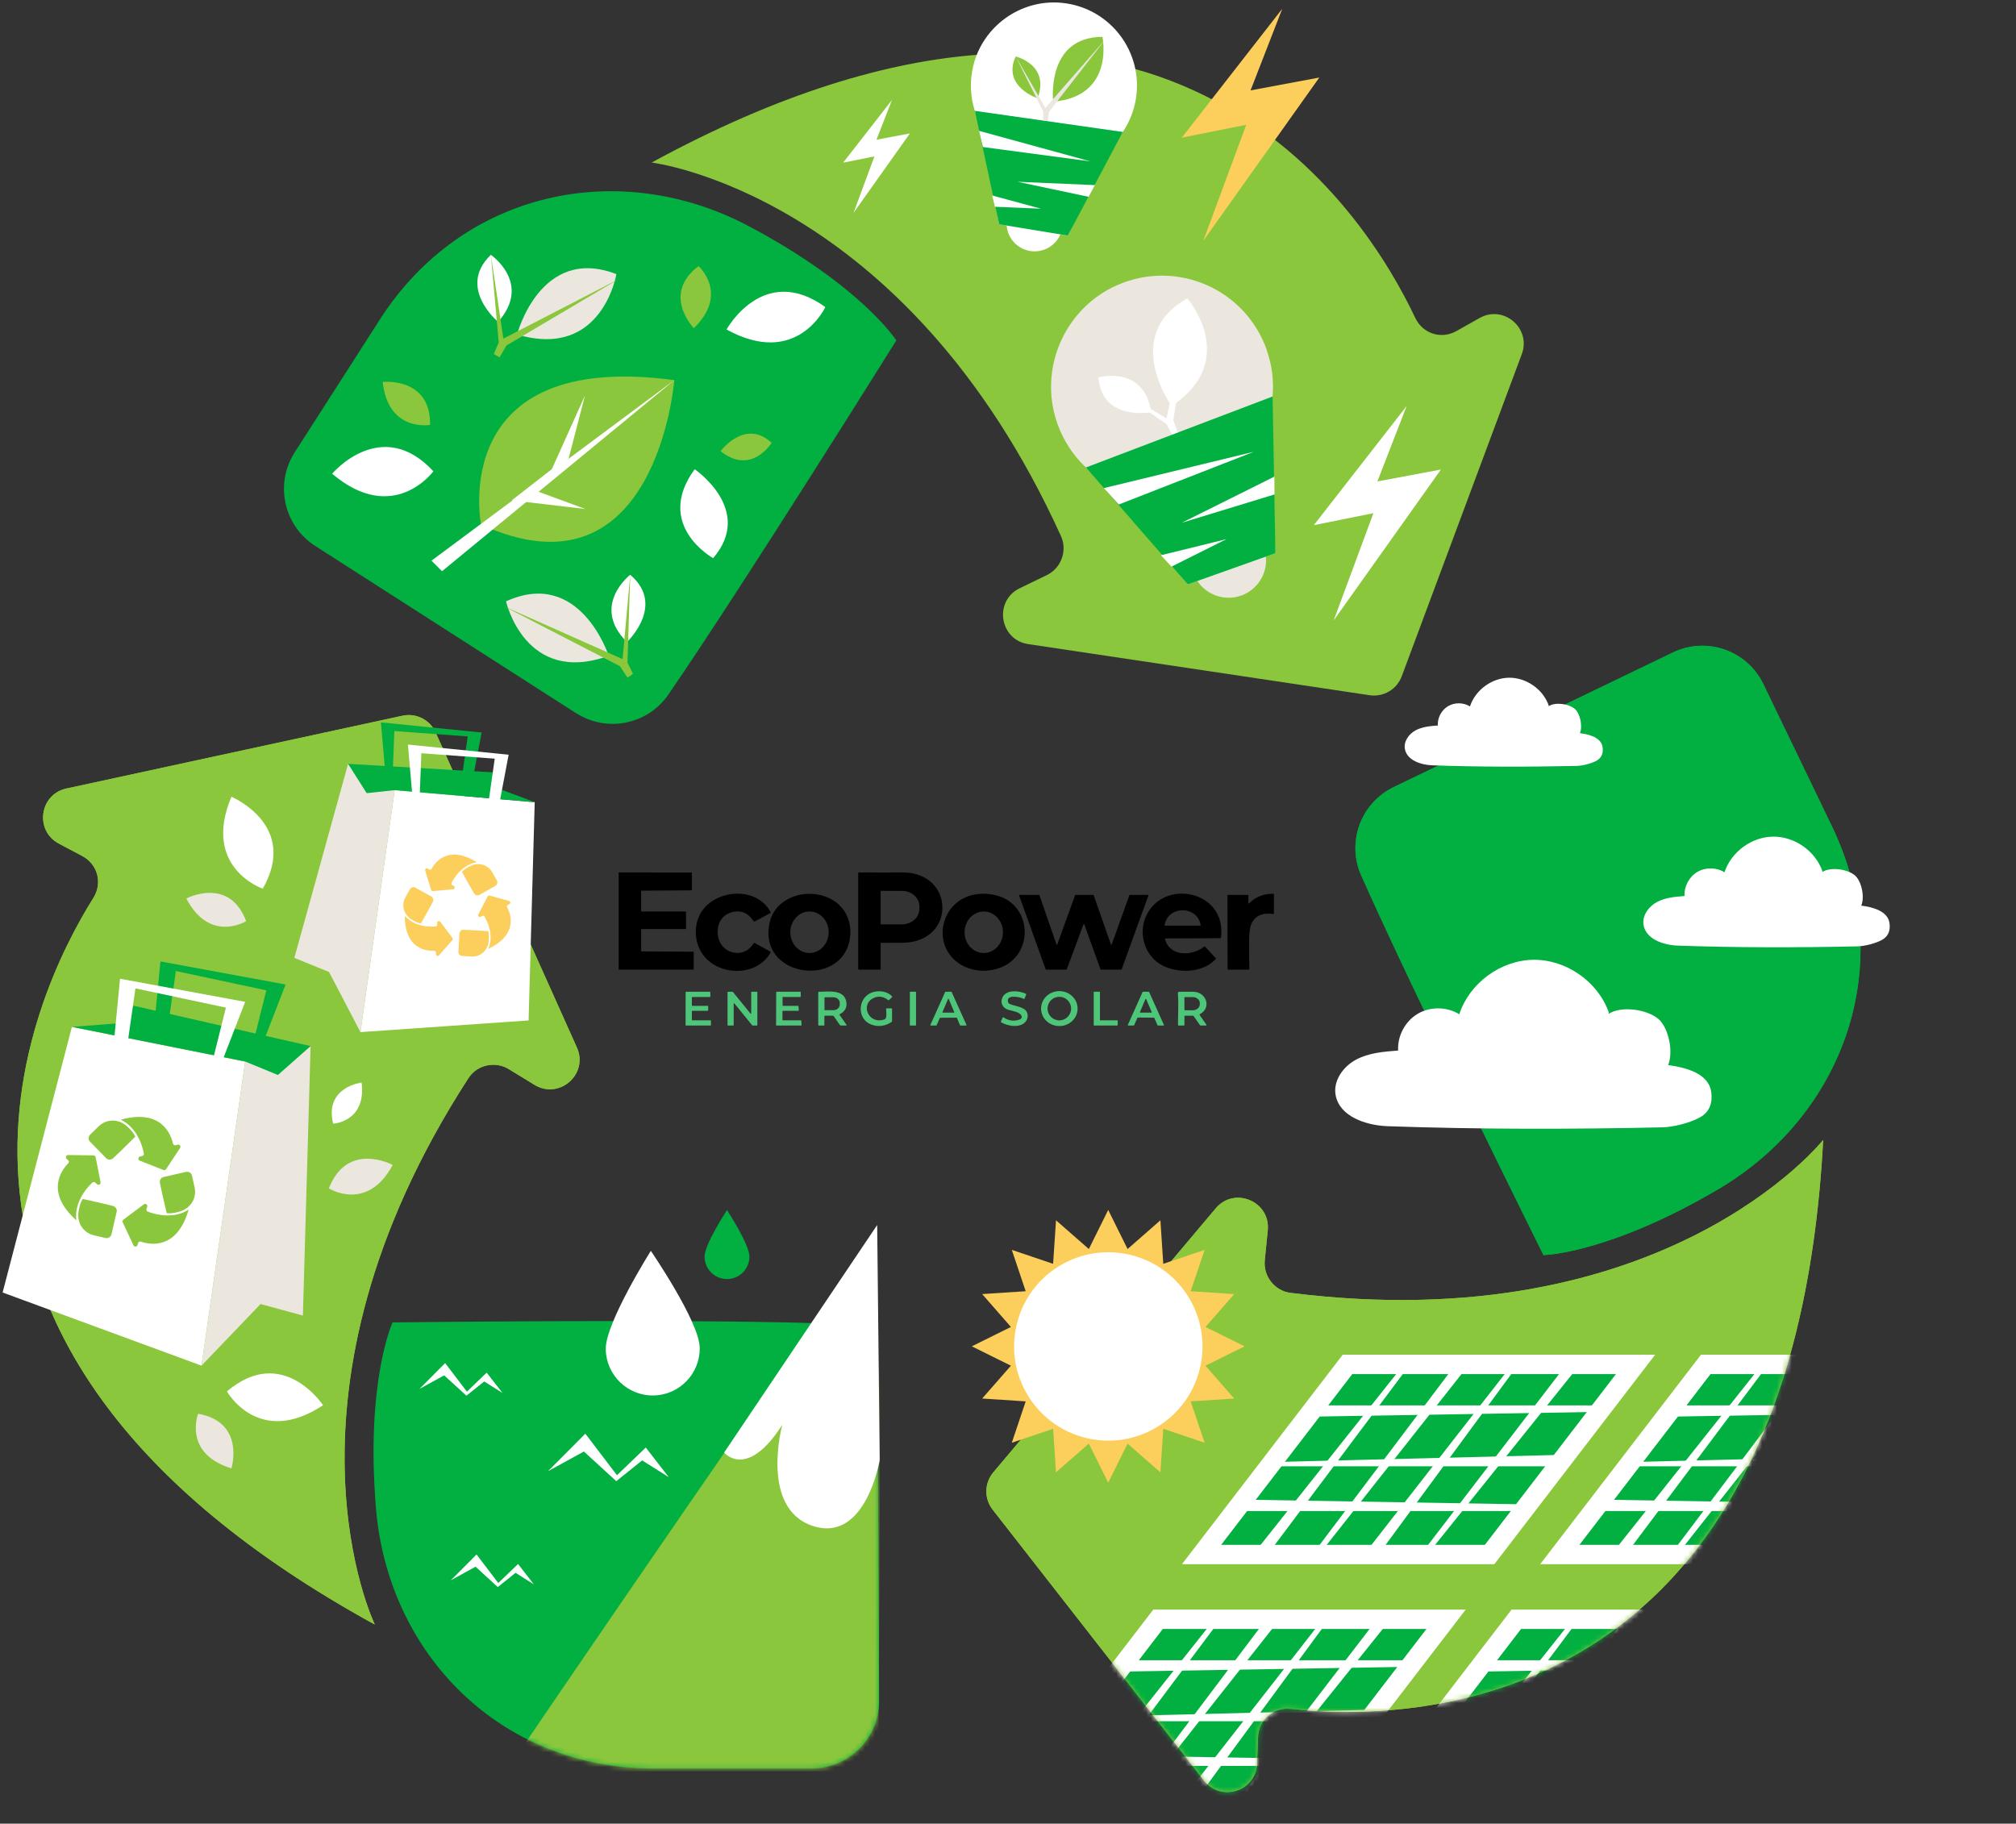 <svg width="409" height="370" viewBox="0 0 409 370" fill="none" xmlns="http://www.w3.org/2000/svg">
<rect x="0" y="0" width="409" height="370" fill="#333333" stroke="none"/>
<g clip-path="url(#clip0_2727_9111)">
<path d="M116.88 144.7L63.94 110.76C57.55 106.66 55.69 98.16 59.79 91.77L77.06 64.83C93.93 38.52 125.82 32.07 151.86 45.86C174.74 57.98 181.84 69.06 181.84 69.06C181.84 69.06 151.3 118.02 135.62 140.89C131.43 147.01 123.13 148.69 116.88 144.68V144.7Z" fill="#01B040"/>
<path d="M132.21 32.98C132.21 32.98 183.62 39.11 215.26 108.8C216.58 111.71 215.29 115.26 212.41 116.66L206.87 119.35C201.57 121.93 202.77 129.81 208.6 130.68L277.87 141.05C280.67 141.47 283.39 139.87 284.38 137.21L308.74 71.84C310.69 66.6 305.04 61.77 300.17 64.52L295.49 67.16C292.38 68.91 288.63 67.7 287.11 64.47C277.14 43.33 235.92 -23.53 132.22 32.97L132.21 32.98Z" fill="#8BC73C"/>
<path d="M256.96 70.9C252.61 58.68 238.8 52.55 226.7 57.83C216.52 62.27 211.07 73.72 214.04 84.42C215.2 88.58 217.42 92.12 220.31 94.84C224.96 99.21 229.18 104.03 233.2 108.99L240.97 118.56L258.74 112.24L257.99 94.88C257.78 90.07 257.74 85.24 258.17 80.44C258.45 77.31 258.08 74.06 256.95 70.91L256.96 70.9Z" fill="#EBE7DF"/>
<path d="M256.42 111.13C255.01 107.17 250.66 105.11 246.71 106.51C242.75 107.92 240.69 112.27 242.09 116.22C243.5 120.18 247.85 122.24 251.8 120.84C255.76 119.43 257.82 115.08 256.42 111.13Z" fill="#EBE7DF"/>
<path d="M258.75 112.24L240.98 118.56L220.32 94.84L258.18 80.44L258.75 112.24Z" fill="#01B040"/>
<path d="M223.95 99.03L254.37 91.66L226.97 102.36L223.95 99.03Z" fill="white"/>
<path d="M258.54 96.7L239.76 106.06L258.58 100.31L258.54 96.7Z" fill="white"/>
<path d="M235.53 112.65L248.83 109.38L237.67 114.96L235.53 112.65Z" fill="white"/>
<path d="M237.7 82.39C237.7 82.39 227.37 68.12 240.87 60.54C240.87 60.54 251.71 72.98 237.7 82.39Z" fill="white"/>
<path d="M233.56 83.63C233.56 83.63 223.52 85.54 222.86 76.58C222.86 76.58 232.07 73.95 233.56 83.63Z" fill="white"/>
<path d="M238.94 87.72L238.04 85.26L241.89 60.72L236.65 84.89L222.87 76.58L236.65 86.03L237.76 88.15" fill="white"/>
<path d="M230.44 20.09C232.02 10.52 225.19 1.5 215.36 0.57C207.09 -0.21 199.37 5.31 197.44 13.4C196.69 16.55 196.86 19.66 197.77 22.49C199.23 27.04 200.25 31.72 201.09 36.43L202.71 45.51L216.64 47.81L222.43 36.17C224.04 32.94 225.76 29.76 227.78 26.78C229.1 24.83 230.03 22.57 230.44 20.1V20.09Z" fill="white"/>
<path d="M215.51 46.23C216.02 43.13 213.92 40.2 210.82 39.69C207.72 39.18 204.79 41.28 204.28 44.38C203.77 47.48 205.87 50.41 208.97 50.92C212.07 51.43 215 49.33 215.51 46.23Z" fill="white"/>
<path d="M216.64 47.8L202.71 45.51L197.78 22.49L227.78 26.77L216.64 47.8Z" fill="#01B040"/>
<path d="M198.63 26.55L221.22 32.74L199.41 29.83L198.63 26.55Z" fill="white"/>
<path d="M222.13 37.56L206.44 36.88L220.85 39.93L222.13 37.56Z" fill="white"/>
<path d="M201.29 39.66L211.18 42.34L201.85 41.95L201.29 39.66Z" fill="white"/>
<path d="M213.67 20.63C213.67 20.63 212.08 7.54 223.66 7.47C223.66 7.47 226.25 19.54 213.67 20.63Z" fill="#8BC73C"/>
<path d="M210.51 19.95C210.51 19.95 203.24 17.56 206.06 11.46C206.06 11.46 213.04 13.07 210.51 19.95Z" fill="#8BC73C"/>
<path d="M212.55 24.57L212.85 22.64L224.26 7.97L212.08 21.89L206.06 11.46L211.66 22.64L211.62 24.43" fill="#EBE7DF"/>
<path d="M285.38 82.37L266.55 106.54L278.63 104.12L270.58 125.87L292.33 95.26L279.44 97.68L285.38 82.37Z" fill="white"/>
<path d="M180.95 20.3L171.05 33L177.4 31.73L173.17 43.17L184.6 27.07L177.82 28.34L180.95 20.3Z" fill="white"/>
<path d="M260.14 1.78L239.76 27.93L252.84 25.31L244.12 48.85L267.66 15.73L253.71 18.34L260.14 1.78Z" fill="#FCCF5C"/>
<path d="M97.59 106.43C97.59 106.43 90.58 70.93 136.8 77.12C136.8 77.12 133.23 122.68 97.59 106.43Z" fill="#8BC73C"/>
<path d="M136.81 77.12L87.54 113.75L89.68 115.89L136.81 77.12Z" fill="white"/>
<path d="M118.67 80.26L115.35 93.07L108.22 99.39L118.76 103.27L103.82 101.51L111.96 95.18L118.67 80.26Z" fill="white"/>
<path d="M87.92 95.62C87.92 95.62 79.84 106.68 67.38 96.11C67.38 96.11 77.39 84.24 87.92 95.62Z" fill="white"/>
<path d="M141.72 53.99C141.72 53.99 147.99 59.6 140.76 66.58C140.76 66.58 134.12 59.74 141.72 53.99Z" fill="#8BC73C"/>
<path d="M87.26 86.2C87.26 86.2 78.75 87.75 77.64 77.49C77.64 77.49 87.39 76.41 87.26 86.2Z" fill="#8BC73C"/>
<path d="M167.44 62.3C167.44 62.3 161.72 74.74 147.4 66.85C147.4 66.85 154.86 53.24 167.44 62.3Z" fill="white"/>
<path d="M104.9 67.86C104.9 67.86 109.64 49.65 125.05 55.62C125.05 55.62 122.17 73 104.9 67.86Z" fill="#EBE7DF"/>
<path d="M101.05 65.3C101.05 65.3 92.65 58.33 99.59 51.7C99.59 51.7 108.01 57.5 101.05 65.3Z" fill="white"/>
<path d="M101.34 72.5L102.76 70.09L125.58 56.59L102.12 68.7L99.59 51.69L101.18 69.47L100.19 71.82" fill="#8BC73C"/>
<path d="M123.49 133.05C123.49 133.05 117.71 115.15 102.66 122C102.66 122 106.54 139.19 123.49 133.05Z" fill="#EBE7DF"/>
<path d="M127.18 130.27C127.18 130.27 135.16 122.82 127.85 116.61C127.85 116.61 119.78 122.88 127.18 130.27Z" fill="white"/>
<path d="M127.31 137.47L125.75 135.15L102.19 122.99L126.31 133.72L127.86 116.6L127.3 134.44L128.43 136.72" fill="#8BC73C"/>
<path d="M140.93 95.2C140.93 95.2 153.1 103.44 144.68 113.24C144.68 113.24 132.63 106.58 140.93 95.2Z" fill="white"/>
<path d="M146.18 91.53C146.18 91.53 151.18 84.81 156.54 89.85C156.54 89.85 152.45 96.54 146.18 91.53Z" fill="#8BC73C"/>
<path d="M282.75 159.69L339.39 132.38C346.23 129.08 354.44 131.95 357.74 138.79L371.64 167.61C385.22 195.76 374 226.3 348.61 241.26C326.3 254.4 313.14 254.64 313.14 254.64C313.14 254.64 287.44 202.97 276.17 177.64C273.15 170.86 276.07 162.91 282.75 159.69Z" fill="#01B040"/>
<path d="M369.88 231.28C369.88 231.28 337.73 271.86 261.79 262.3C258.62 261.9 256.28 258.94 256.59 255.75L257.2 249.62C257.78 243.75 250.44 240.65 246.64 245.16L201.52 298.72C199.69 300.89 199.63 304.04 201.38 306.28L244.3 361.27C247.74 365.68 254.81 363.4 255.02 357.8L255.22 352.43C255.35 348.87 258.36 346.3 261.9 346.7C285.13 349.28 363.67 349.2 369.88 231.27V231.28Z" fill="#8BC73C"/>
<path d="M282.75 159.69L339.39 132.38C346.23 129.08 354.44 131.95 357.74 138.79L371.64 167.61C385.22 195.76 374 226.3 348.61 241.26C326.3 254.4 313.14 254.64 313.14 254.64C313.14 254.64 287.44 202.97 276.17 177.64C273.15 170.86 276.07 162.91 282.75 159.69Z" fill="#01B040"/>
<path d="M369.88 231.28C369.88 231.28 337.73 271.86 261.79 262.3C258.62 261.9 256.28 258.94 256.59 255.75L257.2 249.62C257.78 243.75 250.44 240.65 246.64 245.16L201.52 298.72C199.69 300.89 199.63 304.04 201.38 306.28L244.3 361.27C247.74 365.68 254.81 363.4 255.02 357.8L255.22 352.43C255.35 348.87 258.36 346.3 261.9 346.7C285.13 349.28 363.67 349.2 369.88 231.27V231.28Z" fill="#8BC73C"/>
<path fill-rule="evenodd" clip-rule="evenodd" d="M369.71 176.7C368.25 172.61 364.03 169.68 359.69 169.74C355.35 169.8 351.21 172.85 349.86 176.97C348.22 175.95 346 175.92 344.34 176.91C342.68 177.9 341.64 179.86 341.75 181.79C339.82 181.94 337.83 182.1 336.13 183.02C334.43 183.94 333.09 185.83 333.45 187.73C333.98 190.56 337.47 191.74 340.35 191.85C352.16 192.27 364.53 192.27 376.86 192C378.33 191.97 380.59 191.39 381.87 190.66C383.15 189.93 383.54 188.72 383.33 187.26C382.98 184.87 380.01 184.04 377.61 183.74C378.36 181.89 377.63 178.72 376.31 177.6C374.78 176.31 371.37 175.83 369.7 176.92" fill="white"/>
<path fill-rule="evenodd" clip-rule="evenodd" d="M314.19 143.1C313.02 139.81 309.62 137.45 306.13 137.5C302.64 137.55 299.31 140 298.22 143.32C296.9 142.5 295.12 142.48 293.78 143.27C292.44 144.07 291.61 145.64 291.7 147.19C290.15 147.31 288.55 147.44 287.18 148.18C285.81 148.92 284.74 150.44 285.02 151.96C285.44 154.24 288.25 155.19 290.57 155.27C300.07 155.61 310.01 155.61 319.92 155.39C321.1 155.36 322.92 154.9 323.95 154.31C324.97 153.72 325.3 152.75 325.13 151.58C324.85 149.66 322.46 148.99 320.53 148.75C321.13 147.26 320.54 144.71 319.49 143.82C318.26 142.78 315.52 142.39 314.18 143.28" fill="white"/>
<path fill-rule="evenodd" clip-rule="evenodd" d="M326.38 205.37C324.15 199.12 317.7 194.64 311.07 194.73C304.44 194.82 298.11 199.47 296.05 205.78C293.54 204.22 290.15 204.18 287.61 205.69C285.07 207.2 283.48 210.19 283.65 213.14C280.71 213.36 277.66 213.61 275.07 215.01C272.47 216.41 270.43 219.3 270.97 222.2C271.77 226.53 277.12 228.33 281.52 228.49C299.57 229.13 318.46 229.13 337.28 228.72C339.52 228.67 342.98 227.79 344.93 226.67C346.88 225.56 347.49 223.7 347.16 221.48C346.63 217.83 342.09 216.56 338.43 216.1C339.57 213.27 338.45 208.42 336.45 206.73C334.12 204.76 328.91 204.02 326.35 205.7" fill="white"/>
<path d="M303.17 317.35H239.79L272.41 274.85H335.79L303.17 317.35Z" fill="white"/>
<path d="M247.74 313.43L274.35 278.78H327.84L301.24 313.43H247.74Z" fill="#01B040"/>
<path d="M309.84 306.56H250.78L251.28 304.24L309.84 305.22V306.56Z" fill="white"/>
<path d="M316.71 297.49H257.65V296.64L316.71 295.17V297.49Z" fill="white"/>
<path d="M323.81 286.46L264.75 287.44V285.13H323.81V286.46Z" fill="white"/>
<path d="M258.26 313.92L285.68 277.33L284.73 276.92L255.56 313.68L258.26 313.92Z" fill="white"/>
<path d="M268.77 313.92L297.65 277.33L295.23 276.92L267.54 313.68L268.77 313.92Z" fill="white"/>
<path d="M280.75 313.92L307.67 277.33L306.72 276.92L278.05 313.68L280.75 313.92Z" fill="white"/>
<path d="M290.76 313.92L320.14 277.33L317.72 276.92L289.54 313.68L290.76 313.92Z" fill="white"/>
<mask id="mask0_2727_9111" style="mask-type:luminance" maskUnits="userSpaceOnUse" x="200" y="231" width="170" height="133">
<path d="M369.88 231.28C369.88 231.28 337.73 271.86 261.79 262.3C258.62 261.9 256.28 258.94 256.59 255.75L257.2 249.62C257.78 243.75 250.44 240.65 246.64 245.16L201.52 298.72C199.69 300.89 199.63 304.04 201.38 306.28L244.3 361.27C247.74 365.68 254.81 363.4 255.02 357.8L255.22 352.43C255.35 348.87 258.36 346.3 261.9 346.7C285.13 349.28 363.67 349.2 369.88 231.27V231.28Z" fill="white"/>
</mask>
<g mask="url(#mask0_2727_9111)">
<path d="M375.85 317.35H312.47L345.09 274.85H408.47L375.85 317.35Z" fill="white"/>
<path d="M320.43 313.43L347.03 278.78H400.52L373.92 313.43H320.43Z" fill="#01B040"/>
<path d="M382.53 306.56H323.47L323.96 304.24L382.53 305.22V306.56Z" fill="white"/>
<path d="M389.39 297.49H330.33V296.64L389.39 295.17V297.49Z" fill="white"/>
<path d="M396.49 286.46L337.44 287.44V285.13H396.49V286.46Z" fill="white"/>
<path d="M330.94 313.92L358.36 277.33L357.41 276.92L328.25 313.68L330.94 313.92Z" fill="white"/>
<path d="M341.45 313.92L370.34 277.33L367.92 276.92L340.22 313.68L341.45 313.92Z" fill="white"/>
<path d="M353.43 313.92L380.35 277.33L379.4 276.92L350.73 313.68L353.43 313.92Z" fill="white"/>
<path d="M363.45 313.92L392.82 277.33L390.4 276.92L362.22 313.68L363.45 313.92Z" fill="white"/>
<path d="M264.73 369.07H201.35L233.97 326.57H297.35L264.73 369.07Z" fill="white"/>
<path d="M209.31 365.15L235.91 330.49H289.4L262.8 365.15H209.31Z" fill="#01B040"/>
<path d="M271.41 358.27H212.35L212.84 355.96L271.41 356.94V358.27Z" fill="white"/>
<path d="M278.27 349.21H219.21V348.36L278.27 346.89V349.21Z" fill="white"/>
<path d="M285.38 338.18L226.32 339.16V336.84H285.38V338.18Z" fill="white"/>
<path d="M219.82 365.64L247.24 329.04L246.29 328.63L217.13 365.39L219.82 365.64Z" fill="white"/>
<path d="M230.33 365.64L259.22 329.04L256.8 328.63L229.1 365.39L230.33 365.64Z" fill="white"/>
<path d="M242.31 365.64L269.23 329.04L268.28 328.63L239.61 365.39L242.31 365.64Z" fill="white"/>
<path d="M252.33 365.64L281.7 329.04L279.28 328.63L251.1 365.39L252.33 365.64Z" fill="white"/>
<path d="M337.42 369.07H274.04L306.66 326.57H370.04L337.42 369.07Z" fill="white"/>
<path d="M281.99 365.15L308.59 330.49H362.08L335.48 365.15H281.99Z" fill="#01B040"/>
<path d="M344.09 358.27H285.03L285.52 355.96L344.09 356.94V358.27Z" fill="white"/>
<path d="M350.95 349.21H291.89V348.36L350.95 346.89V349.21Z" fill="white"/>
<path d="M358.06 338.18L299 339.16V336.84H358.06V338.18Z" fill="white"/>
<path d="M292.5 365.64L319.92 329.04L318.97 328.63L289.81 365.39L292.5 365.64Z" fill="white"/>
<path d="M303.01 365.64L331.9 329.04L329.48 328.63L301.79 365.39L303.01 365.64Z" fill="white"/>
<path d="M314.99 365.64L341.92 329.04L340.97 328.63L312.29 365.39L314.99 365.64Z" fill="white"/>
<path d="M325.01 365.64L354.39 329.04L351.96 328.63L323.78 365.39L325.01 365.64Z" fill="white"/>
</g>
<path d="M197.16 273.15L205.09 269.22L199.26 262.55L208.09 261.97L205.27 253.58L213.65 256.41L214.24 247.58L220.9 253.41L224.83 245.48L228.76 253.41L235.42 247.58L236 256.41L244.39 253.59L241.56 261.97L250.39 262.56L244.56 269.22L252.49 273.15L244.56 277.08L250.39 283.74L241.56 284.32L244.39 292.71L236 289.88L235.42 298.71L228.76 292.88L224.83 300.81L220.9 292.88L214.24 298.71L213.65 289.88L205.27 292.71L208.09 284.32L199.26 283.74L205.09 277.08L197.16 273.15Z" fill="#FCCF5C"/>
<path d="M243.388 277.803C245.945 267.564 239.716 257.19 229.477 254.633C219.237 252.076 208.863 258.304 206.306 268.544C203.75 278.784 209.978 289.158 220.218 291.715C230.457 294.271 240.831 288.043 243.388 277.803Z" fill="white"/>
<path d="M178.02 282.06L178.36 345.06C178.36 352.65 172.21 358.8 164.62 358.8H132.62C101.36 358.8 78.73 335.43 76.28 306.06C74.13 280.26 79.64 268.3 79.64 268.3C79.64 268.3 137.34 267.59 165.06 268.44C172.48 268.67 178.03 274.63 178.03 282.05L178.02 282.06Z" fill="#01B040"/>
<path d="M76.03 329.57C76.03 329.57 53.44 282.98 95.04 218.73C96.78 216.04 100.46 215.22 103.19 216.89L108.44 220.1C113.47 223.17 119.45 217.91 117.04 212.53L88.39 148.62C87.23 146.03 84.42 144.61 81.65 145.21L13.47 159.98C8 161.16 6.99 168.53 11.93 171.15L16.68 173.67C19.83 175.34 20.84 179.16 18.94 182.18C6.52 201.98 -27.52 272.77 76.01 329.58L76.03 329.57Z" fill="#8BC73C"/>
<path d="M76.03 329.57C76.03 329.57 53.44 282.98 95.04 218.73C96.78 216.04 100.46 215.22 103.19 216.89L108.44 220.1C113.47 223.17 119.45 217.91 117.04 212.53L88.39 148.62C87.23 146.03 84.42 144.61 81.65 145.21L13.47 159.98C8 161.16 6.99 168.53 11.93 171.15L16.68 173.67C19.83 175.34 20.84 179.16 18.94 182.18C6.52 201.98 -27.52 272.77 76.01 329.58L76.03 329.57Z" fill="#8BC73C"/>
<path d="M49.94 186.89C49.94 186.89 42.58 191.44 37.8 182.29C37.8 182.29 46.48 177.72 49.94 186.89Z" fill="#EBE7DF"/>
<path d="M53.31 180.3C53.31 180.3 40.87 176.09 46.95 161.65C46.95 161.65 60.69 167.39 53.31 180.3Z" fill="white"/>
<path d="M40.19 286.83C40.19 286.83 37.08 294.9 46.95 297.91C46.95 297.91 49.84 288.54 40.19 286.83Z" fill="#EBE7DF"/>
<path d="M67.59 227.98C67.59 227.98 74.35 227.64 73.36 219.63C73.36 219.63 65.75 220.55 67.59 227.98Z" fill="white"/>
<path d="M66.72 241.1C66.72 241.1 74.48 246.02 79.67 236.35C79.67 236.35 70.5 231.4 66.72 241.1Z" fill="#EBE7DF"/>
<path d="M46.04 282.3C46.04 282.3 52.47 293.75 65.54 285.1C65.54 285.1 57.36 272.66 46.04 282.3Z" fill="white"/>
<path d="M141.95 273.38C141.85 268.1 132.04 253.78 132.04 253.78C132.04 253.78 122.79 268.46 122.89 273.74C122.99 279.02 127.34 283.22 132.61 283.12C137.88 283.02 142.06 278.66 141.96 273.38H141.95Z" fill="white"/>
<path d="M152.04 254.94C152.04 252.42 147.49 245.51 147.49 245.51C147.49 245.51 142.94 252.42 142.94 254.94C142.94 257.46 144.97 259.5 147.49 259.5C150.01 259.5 152.04 257.46 152.04 254.94Z" fill="#01B040"/>
<path d="M91.46 320.62L94.87 317.2L96.68 315.38L101.09 321.17L103.83 318.54L105.1 317.31L108.31 321.45L104.6 319.1L100.99 322L96.48 317.86L91.46 320.62Z" fill="white"/>
<path d="M85.1 281.79L88.5 278.37L90.31 276.55L94.73 282.35L97.46 279.71L98.74 278.49L101.95 282.62L98.24 280.28L94.63 283.17L90.11 279.04L85.1 281.79Z" fill="white"/>
<path d="M111.16 298.5L116.12 293.52L118.75 290.87L125.17 299.3L129.16 295.47L131.01 293.68L135.68 299.7L130.28 296.29L125.03 300.51L118.46 294.49L111.16 298.5Z" fill="white"/>
<path d="M14.59 208.34L49.74 215.37L40.88 277.07L0.53 262.23L14.59 208.34Z" fill="white"/>
<path d="M40.88 277.07L52.86 264.57L61.45 266.91L63.01 212.24L56.77 216.15L49.74 215.37L40.88 277.07Z" fill="#EBE7DF"/>
<path d="M14.59 208.34L24.74 207.55L27.09 204.04L63.01 212.24L56.38 218.1L49.74 215.37L14.59 208.34Z" fill="#01B040"/>
<path d="M23.66 245.88L22.62 250.41C22.49 250.96 21.95 251.3 21.4 251.17L19.1 250.64C16.85 250.12 15.61 248.06 15.92 245.91C16.19 244.02 16.79 243.25 16.79 243.25C16.79 243.25 20.95 244.16 22.94 244.68C23.47 244.82 23.79 245.35 23.67 245.89L23.66 245.88Z" fill="#8BC73C"/>
<path d="M15.51 247.59C15.51 247.59 14.66 243.86 18.72 239.93C18.89 239.77 19.17 239.77 19.34 239.93L19.66 240.25C19.97 240.55 20.49 240.27 20.4 239.85L19.4 234.77C19.36 234.56 19.18 234.42 18.97 234.41L13.82 234.34C13.41 234.34 13.21 234.85 13.52 235.12L13.82 235.38C14.02 235.55 14.03 235.84 13.84 236.03C12.62 237.25 8.99 241.78 15.5 247.59H15.51Z" fill="#8BC73C"/>
<path d="M21.52 234.96L18.27 231.64C17.88 231.24 17.89 230.6 18.29 230.2L19.98 228.55C21.63 226.94 24.03 227 25.68 228.43C27.13 229.68 27.45 230.6 27.45 230.6C27.45 230.6 24.44 233.62 22.93 235C22.53 235.37 21.9 235.35 21.52 234.96Z" fill="#8BC73C"/>
<path d="M24.47 227.18C24.47 227.18 28.07 228.47 29.19 234.02C29.24 234.25 29.08 234.49 28.85 234.54L28.41 234.64C27.99 234.74 27.94 235.32 28.35 235.48L33.16 237.38C33.35 237.46 33.58 237.38 33.69 237.21L36.53 232.91C36.76 232.56 36.43 232.12 36.03 232.24L35.65 232.35C35.4 232.42 35.15 232.27 35.09 232.02C34.72 230.33 32.87 224.84 24.46 227.18H24.47Z" fill="#8BC73C"/>
<path d="M33.21 238.79L37.74 237.76C38.29 237.64 38.83 237.98 38.95 238.53L39.47 240.84C39.98 243.09 38.67 245.1 36.59 245.76C34.77 246.34 33.82 246.13 33.82 246.13C33.82 246.13 32.83 241.98 32.44 239.97C32.34 239.43 32.68 238.91 33.21 238.79Z" fill="#8BC73C"/>
<path d="M38.29 245.39C38.29 245.39 35.3 247.78 29.99 245.83C29.77 245.75 29.65 245.5 29.72 245.27L29.87 244.84C30.01 244.43 29.53 244.08 29.18 244.34L25.04 247.45C24.87 247.58 24.82 247.8 24.9 247.99L27.08 252.66C27.25 253.03 27.8 252.99 27.91 252.59L28.01 252.21C28.08 251.96 28.34 251.82 28.59 251.91C30.22 252.48 35.87 253.78 38.28 245.39H38.29Z" fill="#8BC73C"/>
<path d="M31.38 207.16L32.55 195.06L57.94 199.74L53.25 211.85H51.3L54.03 200.92L35.68 197.01L34.12 207.95L31.38 207.16Z" fill="#01B040"/>
<path d="M23.18 210.68L24.35 198.57L49.74 203.26L45.05 215.37H43.1L45.83 204.43L27.48 200.53L25.91 211.46L23.18 210.68Z" fill="white"/>
<path d="M108.48 162.75L80.07 160.31L73.13 209.4L107.24 207.03L108.48 162.75Z" fill="white"/>
<path d="M73.13 209.4L66.75 197.2L59.72 194.34L70.62 154.97L74.53 159.34L80.07 160.31L73.13 209.4Z" fill="#EBE7DF"/>
<path d="M108.48 162.75L100.9 159.9L99.89 156.69L70.62 154.97L74.39 160.92L80.07 160.31L108.48 162.75Z" fill="#01B040"/>
<path d="M93.21 189.41L93 193.1C92.97 193.55 93.32 193.93 93.76 193.95L95.64 194.06C97.47 194.16 98.88 192.87 99.12 191.15C99.33 189.64 99.05 188.92 99.05 188.92C99.05 188.92 95.67 188.69 94.04 188.64C93.6 188.63 93.24 188.97 93.21 189.4V189.41Z" fill="#FCCF5C"/>
<path d="M99.05 192.53C99.05 192.53 100.53 189.87 98.3 185.96C98.21 185.8 97.99 185.74 97.83 185.83L97.51 186C97.2 186.16 96.87 185.83 97.03 185.53L98.92 181.88C99 181.73 99.17 181.66 99.33 181.7L103.28 182.79C103.6 182.88 103.63 183.31 103.33 183.45L103.04 183.58C102.85 183.67 102.78 183.89 102.88 184.07C103.54 185.27 105.3 189.54 99.04 192.53H99.05Z" fill="#FCCF5C"/>
<path d="M97.27 181.55L100.49 179.74C100.88 179.52 101.02 179.03 100.8 178.64L99.88 177C98.98 175.4 97.13 174.92 95.56 175.64C94.18 176.27 93.72 176.9 93.72 176.9C93.72 176.9 95.35 179.87 96.19 181.27C96.42 181.64 96.9 181.77 97.28 181.55H97.27Z" fill="#FCCF5C"/>
<path d="M96.74 174.94C96.74 174.94 93.7 175.13 91.62 179.11C91.53 179.28 91.6 179.49 91.76 179.58L92.08 179.76C92.38 179.93 92.29 180.39 91.94 180.42L87.84 180.8C87.67 180.82 87.52 180.71 87.47 180.55L86.26 176.63C86.16 176.32 86.51 176.05 86.79 176.23L87.06 176.4C87.24 176.51 87.46 176.45 87.56 176.27C88.21 175.06 90.85 171.28 96.75 174.94H96.74Z" fill="#FCCF5C"/>
<path d="M87.49 181.88L84.26 180.09C83.87 179.87 83.38 180.02 83.16 180.41L82.25 182.05C81.36 183.66 81.92 185.49 83.36 186.45C84.62 187.3 85.4 187.35 85.4 187.35C85.4 187.35 87.08 184.4 87.82 182.96C88.02 182.57 87.87 182.1 87.49 181.89V181.88Z" fill="#FCCF5C"/>
<path d="M82.14 185.79C82.14 185.79 83.89 188.28 88.38 187.97C88.57 187.96 88.71 187.79 88.71 187.6L88.69 187.24C88.68 186.89 89.12 186.74 89.32 187.01L91.79 190.3C91.89 190.43 91.88 190.62 91.77 190.74L89.07 193.82C88.85 194.07 88.45 193.91 88.45 193.58V193.26C88.45 193.05 88.29 192.89 88.08 192.9C86.71 192.97 82.1 192.71 82.13 185.77L82.14 185.79Z" fill="#FCCF5C"/>
<path d="M95.91 158.12L97.71 148.62L77.28 146.56L78.17 156.84L79.66 157.28L80 148.32L94.89 149.41L93.65 158.11L95.91 158.12Z" fill="#01B040"/>
<path d="M101.39 162.63L103.19 153.12L82.76 151.06L83.65 161.35L85.14 161.78L85.48 152.82L100.37 153.92L99.13 162.62L101.39 162.63Z" fill="white"/>
<mask id="mask1_2727_9111" style="mask-type:luminance" maskUnits="userSpaceOnUse" x="75" y="268" width="104" height="91">
<path d="M178.11 282.15L178.36 345.06C178.36 352.65 172.21 358.8 164.62 358.8H132.62C101.36 358.8 78.73 335.43 76.28 306.06C74.13 280.26 79.64 268.3 79.64 268.3C79.64 268.3 137.34 267.59 165.06 268.44C172.48 268.67 178.12 274.72 178.12 282.14L178.11 282.15Z" fill="white"/>
</mask>
<g mask="url(#mask1_2727_9111)">
<path d="M101.89 360.51C101.89 360.51 177.49 249.25 178.2 251.39C178.91 253.53 178.2 361.22 178.2 361.22L101.89 360.51Z" fill="#8BC73C"/>
</g>
<path d="M177.96 248.54L146.91 294.7C146.91 294.7 151.53 300.34 158.71 289.06C158.71 289.06 154.09 305.99 164.86 309.58C175.63 313.17 178.47 296.25 178.47 296.25L177.96 248.55V248.54Z" fill="white"/>
<path d="M130.15 193.022L140.662 193.082C140.704 193.082 140.739 193.117 140.739 193.16V196.642C140.739 196.684 140.704 196.719 140.662 196.719H125.591C125.549 196.719 125.514 196.684 125.514 196.642V177.077C125.514 177.035 125.549 177 125.591 177L140.287 177.02C140.33 177.02 140.365 177.055 140.365 177.097V180.56C140.365 180.602 140.33 180.637 140.287 180.637L130.15 180.704C130.107 180.704 130.072 180.739 130.072 180.782V184.855C130.072 184.898 130.107 184.933 130.15 184.933H139.102C139.145 184.933 139.18 184.968 139.18 185.01V188.41C139.18 188.452 139.145 188.487 139.102 188.487H130.15C130.107 188.487 130.072 188.522 130.072 188.565V192.945C130.072 192.987 130.107 193.022 130.15 193.022Z" fill="black"/>
<path d="M183.086 177.005C180.167 177.02 177.22 177.017 174.248 177C174.156 177 174.111 177.045 174.111 177.137V196.525C174.111 196.654 174.176 196.719 174.306 196.719H178.542C178.627 196.719 178.669 196.677 178.669 196.592L178.657 191.408C178.657 191.329 178.697 191.289 178.777 191.291C180.241 191.301 181.706 191.296 183.171 191.276C194.004 191.124 193.762 176.955 183.086 177.005ZM186.526 184.394C186.526 186.13 184.95 187.539 183.003 187.539H178.722C178.689 187.539 178.662 187.512 178.662 187.48V180.804C178.662 180.772 178.689 180.744 178.722 180.744H183.003C184.95 180.744 186.526 182.154 186.526 183.89V184.394Z" fill="black"/>
<path d="M232.429 186.053C230.889 189.688 232.386 194.16 235.889 195.912C239.138 197.533 244.053 197.408 246.653 194.557C246.701 194.505 246.701 194.455 246.653 194.405L244.49 192.07C244.428 192.003 244.363 191.998 244.293 192.055C241.907 194.006 237.254 194.148 236.358 190.506C236.341 190.431 236.368 190.394 236.446 190.394L247.599 190.344C247.661 190.344 247.696 190.314 247.704 190.252C248.971 180.598 235.809 178.073 232.429 186.053ZM243.474 187.802H236.368C236.289 187.802 236.256 187.762 236.269 187.685C236.96 183.671 242.903 183.688 243.587 187.67C243.602 187.757 243.564 187.802 243.474 187.802Z" fill="black"/>
<path d="M258.445 181.33V185.446C256.115 185.112 254.585 185.791 253.859 187.479C253.575 188.143 253.428 189.283 253.418 190.897C253.405 192.795 253.423 194.689 253.47 196.577C253.47 196.672 253.425 196.719 253.33 196.719H249.163C249.101 196.719 249.051 196.669 249.051 196.607L249.024 181.692C249.024 181.607 249.066 181.565 249.148 181.565H253.143C253.225 181.565 253.268 181.607 253.268 181.69V183.256C253.268 183.359 253.303 183.373 253.375 183.301C254.75 181.932 256.442 181.273 258.445 181.33Z" fill="black"/>
<path d="M142.893 184.217C146.279 180.325 153.701 180.088 156.344 185.07C156.379 185.137 156.354 185.22 156.286 185.257L153.098 186.953C153.005 187.003 152.93 186.983 152.876 186.896C151.715 185.092 150.141 184.519 148.157 185.175C144.41 186.419 144.781 192.775 149.14 193.307C150.68 193.494 151.942 192.85 152.928 191.374C152.975 191.301 153.04 191.284 153.118 191.326L156.291 193.07C156.349 193.102 156.369 193.172 156.336 193.229C153.734 197.994 146.456 198.099 143.032 194.217C140.635 191.498 140.477 186.993 142.893 184.217Z" fill="black"/>
<path d="M164.645 181.348C161.017 181.174 157.13 183.177 156.204 186.931C153.42 198.209 170.663 200.678 172.388 190.593C173.268 185.447 169.75 181.595 164.645 181.348ZM164.199 193.354C162.05 193.339 160.321 191.441 160.336 189.114C160.354 186.786 162.108 184.913 164.259 184.928C166.407 184.943 168.136 186.841 168.121 189.169C168.104 191.496 166.349 193.369 164.199 193.354Z" fill="black"/>
<path d="M202.697 181.835C202.438 181.75 202.176 181.678 201.916 181.613C201.784 181.583 201.652 181.553 201.519 181.525C201.417 181.505 201.315 181.485 201.21 181.468C201.16 181.458 201.108 181.451 201.058 181.443C200.951 181.426 200.843 181.413 200.736 181.398C200.604 181.381 200.472 181.368 200.339 181.358C200.24 181.348 200.14 181.343 200.037 181.338H200.01C199.97 181.336 199.928 181.336 199.888 181.333C199.778 181.328 199.666 181.326 199.556 181.326C199.331 181.326 199.107 181.333 198.88 181.348C198.827 181.351 198.777 181.356 198.725 181.361C198.673 181.366 198.623 181.371 198.57 181.376C198.56 181.376 198.55 181.376 198.538 181.378C198.458 181.386 198.381 181.396 198.301 181.406H198.291C198.268 181.408 198.248 181.411 198.226 181.413C198.211 181.416 198.194 181.418 198.179 181.421C198.039 181.441 197.902 181.461 197.762 181.485C190.716 182.728 188.825 191.95 194.855 195.664C197.34 197.193 200.654 197.336 203.311 196.178C209.686 193.402 209.332 183.992 202.697 181.835ZM199.561 193.354C197.413 193.342 195.678 191.449 195.691 189.121C195.703 186.794 197.455 184.918 199.606 184.928C201.754 184.94 203.488 186.834 203.476 189.161C203.463 191.489 201.712 193.364 199.561 193.354Z" fill="black"/>
<path d="M229.207 181.565H232.902C232.949 181.565 232.989 181.605 232.989 181.653C232.989 181.663 232.989 181.673 232.984 181.683L227.56 196.662C227.547 196.697 227.515 196.72 227.478 196.72H223.351C223.313 196.72 223.281 196.697 223.268 196.662L219.977 187.532C219.96 187.487 219.908 187.465 219.865 187.482C219.843 187.492 219.825 187.51 219.815 187.532L216.417 196.662C216.404 196.697 216.372 196.72 216.337 196.72H212.228C212.19 196.72 212.158 196.697 212.145 196.662L206.758 181.683C206.741 181.638 206.766 181.588 206.811 181.57C206.821 181.568 206.831 181.565 206.841 181.565H210.793C210.83 181.565 210.863 181.59 210.875 181.625L214.331 191.611C214.346 191.656 214.396 191.681 214.441 191.666C214.466 191.658 214.486 191.638 214.496 191.613L218.111 181.623C218.124 181.588 218.156 181.565 218.193 181.565H221.796C221.834 181.565 221.866 181.588 221.879 181.623L225.379 191.603C225.394 191.648 225.444 191.673 225.492 191.656C225.516 191.646 225.536 191.628 225.544 191.603L229.124 181.623C229.137 181.588 229.169 181.565 229.207 181.565Z" fill="black"/>
<path d="M218.597 204.248C218.597 204.21 218.589 204.17 218.582 204.133C218.579 204.105 218.574 204.075 218.569 204.048C218.562 204.006 218.554 203.966 218.547 203.926C218.537 203.886 218.527 203.843 218.517 203.801L218.482 203.669V203.659C218.482 203.659 218.472 203.639 218.47 203.626C218.455 203.577 218.44 203.534 218.422 203.487C218.41 203.449 218.395 203.407 218.38 203.37C218.377 203.365 218.377 203.362 218.375 203.357C218.375 203.355 218.372 203.355 218.372 203.352C218.37 203.347 218.37 203.345 218.367 203.34C218.342 203.28 218.315 203.22 218.287 203.157C218.282 203.15 218.28 203.14 218.275 203.133C218.26 203.103 218.243 203.073 218.228 203.04C218.215 203.018 218.2 202.993 218.188 202.968C218.175 202.943 218.16 202.918 218.145 202.896C218.13 202.871 218.118 202.846 218.103 202.823C218.09 202.798 218.075 202.773 218.058 202.751C218.015 202.686 217.971 202.624 217.926 202.561C217.878 202.499 217.831 202.439 217.781 202.379C217.744 202.337 217.706 202.294 217.666 202.252C217.626 202.21 217.586 202.17 217.544 202.13C217.511 202.1 217.482 202.07 217.449 202.04C217.417 202.01 217.382 201.983 217.349 201.955C217.284 201.898 217.215 201.845 217.145 201.793C217.107 201.768 217.072 201.743 217.035 201.718C217 201.696 216.963 201.671 216.925 201.648C216.85 201.601 216.773 201.556 216.696 201.516C216.656 201.496 216.613 201.474 216.573 201.454C216.571 201.454 216.571 201.454 216.568 201.454C216.531 201.436 216.493 201.421 216.456 201.404C216.414 201.386 216.374 201.369 216.331 201.351C216.291 201.334 216.249 201.319 216.207 201.304C216.094 201.264 215.979 201.229 215.86 201.199C215.807 201.184 215.752 201.172 215.698 201.162C215.693 201.162 215.685 201.159 215.68 201.159C215.64 201.149 215.6 201.142 215.56 201.137C215.51 201.127 215.46 201.119 215.408 201.114C215.331 201.104 215.253 201.097 215.176 201.092C215.151 201.09 215.124 201.087 215.099 201.087C215.091 201.085 215.084 201.085 215.076 201.085C215.031 201.082 214.984 201.082 214.939 201.082H214.909C214.847 201.082 214.782 201.085 214.719 201.087C214.67 201.09 214.62 201.092 214.57 201.097C214.55 201.099 214.527 201.099 214.507 201.102C214.455 201.107 214.403 201.114 214.348 201.122C214.288 201.132 214.228 201.142 214.168 201.154C214.126 201.162 214.083 201.169 214.041 201.182C214.008 201.187 213.976 201.194 213.943 201.204C213.901 201.214 213.856 201.227 213.814 201.239C213.699 201.274 213.587 201.314 213.477 201.359C213.365 201.404 213.255 201.454 213.15 201.509C213.098 201.534 213.048 201.561 213 201.591C212.948 201.621 212.898 201.651 212.851 201.683C212.803 201.713 212.758 201.743 212.713 201.776C212.708 201.778 212.701 201.783 212.696 201.788C212.651 201.818 212.609 201.85 212.569 201.883C212.561 201.888 212.554 201.895 212.546 201.9C212.531 201.913 212.516 201.923 212.504 201.935C212.474 201.96 212.444 201.985 212.416 202.01C212.384 202.035 212.354 202.065 212.322 202.095C212.314 202.102 212.307 202.107 212.302 202.112C212.259 202.152 212.217 202.195 212.179 202.235C212.12 202.297 212.062 202.362 212.007 202.429C211.97 202.476 211.932 202.524 211.895 202.574C211.865 202.611 211.838 202.651 211.813 202.691C211.798 202.711 211.783 202.733 211.768 202.756C211.753 202.776 211.74 202.798 211.728 202.821C211.705 202.851 211.688 202.883 211.67 202.916C211.653 202.94 211.638 202.968 211.626 202.995C211.611 203.02 211.598 203.048 211.583 203.075C211.556 203.13 211.528 203.187 211.501 203.245C211.483 203.282 211.468 203.322 211.453 203.36C211.441 203.387 211.431 203.417 211.421 203.447C211.403 203.489 211.389 203.532 211.376 203.574C211.364 203.614 211.351 203.654 211.339 203.694C211.316 203.769 211.299 203.846 211.281 203.926C211.271 203.971 211.264 204.018 211.256 204.065C211.246 204.118 211.239 204.173 211.234 204.228C211.226 204.285 211.221 204.34 211.216 204.397C211.211 204.465 211.209 204.532 211.209 204.599C211.196 206.558 212.843 208.157 214.889 208.171H214.919C214.981 208.171 215.041 208.169 215.104 208.166C215.146 208.164 215.186 208.162 215.223 208.159C215.228 208.159 215.231 208.159 215.236 208.159C215.258 208.157 215.281 208.157 215.303 208.154C215.326 208.152 215.348 208.152 215.371 208.147C215.416 208.142 215.463 208.137 215.508 208.129C215.51 208.129 215.515 208.127 215.52 208.127C215.618 208.112 215.717 208.092 215.812 208.069C215.915 208.044 216.014 208.017 216.112 207.984C216.112 207.984 216.113 207.984 216.117 207.982C216.152 207.972 216.189 207.959 216.224 207.944C216.266 207.932 216.309 207.915 216.349 207.897C216.401 207.877 216.451 207.855 216.503 207.832C216.613 207.782 216.721 207.727 216.825 207.665C216.873 207.64 216.918 207.613 216.963 207.583C217.017 207.548 217.07 207.513 217.122 207.476C217.162 207.448 217.2 207.421 217.237 207.391C217.269 207.366 217.302 207.338 217.334 207.311C217.362 207.288 217.389 207.266 217.417 207.241C217.447 207.216 217.477 207.189 217.506 207.161C217.639 207.039 217.763 206.904 217.873 206.762C217.931 206.69 217.983 206.617 218.035 206.54C218.048 206.52 218.06 206.503 218.073 206.483C218.1 206.438 218.128 206.395 218.155 206.35C218.158 206.343 218.163 206.338 218.165 206.331C218.2 206.271 218.233 206.208 218.262 206.146C218.292 206.091 218.317 206.034 218.34 205.976C218.357 205.941 218.372 205.904 218.387 205.867C218.39 205.859 218.392 205.852 218.395 205.844C218.405 205.817 218.417 205.787 218.427 205.757C218.44 205.727 218.45 205.697 218.457 205.669C218.46 205.664 218.46 205.662 218.462 205.657V205.652C218.482 205.59 218.5 205.53 218.514 205.465C218.522 205.437 218.529 205.408 218.534 205.38C218.542 205.35 218.549 205.318 218.554 205.285C218.559 205.268 218.562 205.248 218.564 205.23C218.572 205.193 218.577 205.153 218.582 205.116C218.594 205.051 218.602 204.983 218.607 204.916V204.911C218.609 204.876 218.612 204.841 218.614 204.806C218.617 204.756 218.619 204.707 218.619 204.654C218.619 204.519 218.612 204.385 218.597 204.253V204.248ZM214.914 207.019C213.592 207.019 212.521 205.949 212.521 204.627C212.521 203.305 213.592 202.235 214.914 202.235C216.236 202.235 217.307 203.305 217.307 204.627C217.307 205.949 216.236 207.019 214.914 207.019Z" fill="#4DC679"/>
<path d="M176.093 201.783C177.435 200.835 179.708 200.85 180.948 202.105C181.021 202.179 181.021 202.254 180.948 202.327L180.399 202.878C180.327 202.95 180.247 202.955 180.165 202.893C179.194 202.155 178.214 202.02 177.22 202.489C174.468 203.786 176.207 207.977 179.479 206.809C180.003 206.62 179.785 205.118 179.763 204.699C179.758 204.617 179.798 204.574 179.88 204.574L180.851 204.579C180.933 204.579 180.976 204.619 180.976 204.701V207.149C180.976 207.236 180.938 207.303 180.866 207.351C179.538 208.226 178.156 208.391 176.716 207.845C174.157 206.872 173.927 203.312 176.095 201.783H176.093Z" fill="#4DC679"/>
<path d="M204.754 203.656C205.727 204.093 206.989 204.17 207.838 204.774C208.606 205.318 208.671 206.393 208.197 207.111C207.179 208.655 204.487 208.229 203.142 207.426C203.062 207.378 203.039 207.311 203.077 207.224L203.406 206.48C203.451 206.378 203.519 206.358 203.611 206.42C204.646 207.121 205.752 207.259 206.929 206.827C207.211 206.725 207.358 206.413 207.256 206.129C207.256 206.129 207.256 206.126 207.256 206.124C206.949 205.305 205.332 205.103 204.574 204.876C203.381 204.52 202.835 203.39 203.414 202.279C204.232 200.713 206.78 200.992 208.085 201.606C208.184 201.653 208.214 201.731 208.172 201.833L207.87 202.579C207.833 202.671 207.77 202.694 207.683 202.646C206.874 202.215 203.8 201.663 204.589 203.487C204.624 203.564 204.679 203.622 204.756 203.656H204.754Z" fill="#4DC679"/>
<path d="M140.45 207.009H144.148C144.195 207.009 144.233 207.047 144.233 207.094V207.984C144.233 208.032 144.195 208.069 144.148 208.069H139.17C139.123 208.069 139.085 208.032 139.085 207.984L139.1 201.294C139.1 201.247 139.138 201.209 139.185 201.209H144.023C144.07 201.209 144.108 201.247 144.108 201.294V202.185C144.108 202.232 144.07 202.27 144.023 202.27H140.45C140.403 202.27 140.365 202.307 140.365 202.354V203.993C140.365 204.041 140.403 204.078 140.45 204.078H143.586C143.634 204.078 143.671 204.113 143.671 204.16V204.991C143.671 205.038 143.634 205.076 143.586 205.076H140.45C140.403 205.076 140.365 205.113 140.365 205.161V206.924C140.365 206.972 140.403 207.009 140.45 207.009Z" fill="#4DC679"/>
<path d="M148.764 208.069H147.686C147.638 208.069 147.601 208.032 147.601 207.984V201.294C147.601 201.247 147.638 201.209 147.686 201.209H148.616C148.641 201.209 148.666 201.222 148.681 201.242L152.254 205.64C152.284 205.675 152.339 205.68 152.374 205.65C152.394 205.635 152.404 205.61 152.404 205.585V201.294C152.404 201.247 152.441 201.209 152.489 201.209H153.567C153.614 201.209 153.651 201.247 153.651 201.294V207.984C153.651 208.032 153.614 208.069 153.567 208.069H152.678C152.653 208.069 152.628 208.057 152.613 208.037L148.998 203.587C148.968 203.552 148.913 203.547 148.878 203.577C148.858 203.592 148.848 203.617 148.848 203.642V207.984C148.848 208.032 148.811 208.069 148.764 208.069Z" fill="#4DC679"/>
<path d="M158.821 207.009H162.484C162.529 207.009 162.567 207.044 162.569 207.089L162.612 207.979C162.614 208.027 162.579 208.067 162.532 208.069C162.532 208.069 162.529 208.069 162.527 208.069H157.534C157.487 208.069 157.449 208.032 157.449 207.984L157.472 201.294C157.472 201.247 157.509 201.209 157.556 201.209H162.362C162.409 201.209 162.447 201.247 162.447 201.294V202.185C162.447 202.232 162.409 202.27 162.362 202.27H158.841C158.794 202.27 158.757 202.307 158.757 202.354L158.772 203.993C158.772 204.041 158.809 204.078 158.856 204.078H161.905C161.95 204.076 161.985 204.108 161.99 204.153L162.06 204.984C162.065 205.031 162.03 205.071 161.983 205.076C161.98 205.076 161.978 205.076 161.975 205.076H158.831C158.784 205.076 158.747 205.113 158.747 205.161L158.737 206.924C158.737 206.972 158.774 207.009 158.821 207.009Z" fill="#4DC679"/>
<path d="M171.716 207.894L170.358 205.949C170.296 205.861 170.314 205.794 170.408 205.744C171.494 205.165 171.915 204.297 171.673 203.137C171.174 200.74 168.153 201.174 166.117 201.222C166.039 201.224 166.002 201.261 166.002 201.339V207.944C166.002 208.027 166.044 208.069 166.127 208.069H167.125C167.207 208.069 167.25 208.027 167.25 207.944V206.198C167.25 206.156 167.26 206.126 167.282 206.106C167.285 206.106 167.285 206.103 167.287 206.101C167.287 206.101 167.287 206.098 167.292 206.098H167.294C167.294 206.098 167.309 206.083 167.319 206.081C167.334 206.076 167.354 206.073 167.374 206.073H168.946C169.034 206.073 169.101 206.108 169.151 206.178L170.383 207.944C170.443 208.027 170.523 208.069 170.625 208.069H171.623C171.766 208.069 171.798 208.012 171.716 207.894ZM169.091 204.948L167.324 204.943C167.292 204.943 167.267 204.918 167.267 204.886L167.277 202.387C167.277 202.354 167.302 202.329 167.334 202.329L169.101 202.334C169.807 202.337 170.378 202.86 170.376 203.504V203.788C170.373 204.432 169.797 204.951 169.091 204.948Z" fill="#4DC679"/>
<path d="M185.761 201.209H184.668C184.625 201.209 184.59 201.244 184.59 201.287V207.992C184.59 208.035 184.625 208.069 184.668 208.069H185.761C185.803 208.069 185.838 208.035 185.838 207.992V201.287C185.838 201.244 185.803 201.209 185.761 201.209Z" fill="#4DC679"/>
<path d="M196.069 207.917L193.07 201.272C193.07 201.272 193.06 201.254 193.052 201.247C193.047 201.239 193.04 201.232 193.03 201.227C193.015 201.217 192.995 201.209 192.972 201.209H191.842C191.822 201.209 191.802 201.217 191.785 201.227C191.775 201.232 191.767 201.239 191.762 201.247C191.755 201.254 191.75 201.262 191.745 201.272L188.763 207.917C188.756 207.932 188.753 207.947 188.753 207.962C188.753 207.975 188.756 207.984 188.758 207.994C188.761 208.002 188.763 208.007 188.766 208.012C188.768 208.017 188.771 208.022 188.776 208.027C188.778 208.032 188.783 208.037 188.788 208.042C188.798 208.052 188.813 208.059 188.825 208.062C188.838 208.067 188.848 208.069 188.86 208.069H189.936C189.936 208.069 189.956 208.067 189.966 208.064C189.986 208.059 190.006 208.047 190.016 208.029C190.023 208.022 190.028 208.014 190.033 208.004L190.652 206.558C190.669 206.518 190.707 206.493 190.749 206.493L194.045 206.468C194.09 206.468 194.128 206.495 194.145 206.535L194.764 208.004C194.781 208.044 194.821 208.069 194.864 208.069H195.969C195.981 208.069 195.994 208.067 196.006 208.062C196.009 208.062 196.014 208.062 196.016 208.059C196.026 208.054 196.036 208.047 196.046 208.039C196.056 208.029 196.064 208.017 196.069 208.004C196.074 207.994 196.076 207.982 196.079 207.97C196.079 207.952 196.079 207.935 196.069 207.917ZM193.596 205.398C193.596 205.398 193.591 205.408 193.589 205.413C193.581 205.425 193.569 205.435 193.554 205.443C193.544 205.448 193.531 205.45 193.521 205.45H191.281C191.258 205.45 191.238 205.44 191.223 205.425L191.216 205.418C191.216 205.418 191.213 205.415 191.213 205.413C191.208 205.408 191.206 205.403 191.206 205.398C191.206 205.398 191.205 205.396 191.203 205.393C191.203 205.393 191.201 205.385 191.201 205.383C191.198 205.378 191.198 205.373 191.198 205.368C191.198 205.355 191.201 205.345 191.206 205.335L192.326 202.701C192.326 202.701 192.334 202.686 192.339 202.681C192.341 202.679 192.344 202.679 192.344 202.676C192.344 202.676 192.345 202.675 192.349 202.674C192.349 202.674 192.349 202.669 192.354 202.669H192.356C192.356 202.669 192.361 202.664 192.363 202.664C192.363 202.664 192.365 202.663 192.368 202.661C192.368 202.661 192.391 202.654 192.401 202.654C192.411 202.654 192.421 202.656 192.433 202.661H192.436C192.436 202.661 192.448 202.669 192.456 202.674C192.458 202.676 192.461 202.679 192.463 202.681C192.468 202.689 192.473 202.694 192.476 202.701L193.596 205.335C193.596 205.335 193.604 205.358 193.604 205.368C193.604 205.378 193.601 205.388 193.596 205.398Z" fill="#4DC679"/>
<path d="M223.247 207.009H226.667C226.717 207.009 226.757 207.049 226.757 207.099V207.979C226.757 208.029 226.717 208.069 226.667 208.069H221.982C221.932 208.069 221.892 208.029 221.892 207.979V201.299C221.892 201.249 221.932 201.209 221.982 201.209H223.065C223.114 201.209 223.154 201.249 223.154 201.299V206.919C223.157 206.969 223.197 207.009 223.247 207.009Z" fill="#4DC679"/>
<path d="M236.127 207.935L233.133 201.264C233.133 201.264 233.123 201.247 233.115 201.239C233.113 201.234 233.108 201.232 233.105 201.229C233.095 201.222 233.085 201.217 233.076 201.214C233.071 201.212 233.063 201.209 233.056 201.209H231.883C231.883 201.209 231.868 201.212 231.863 201.214C231.853 201.217 231.843 201.222 231.833 201.229C231.83 201.232 231.825 201.234 231.823 201.239C231.815 201.247 231.81 201.254 231.806 201.264L228.816 207.935C228.816 207.935 228.806 207.962 228.806 207.977C228.806 207.977 228.806 207.992 228.806 207.997C228.809 208.002 228.811 208.009 228.814 208.014C228.816 208.024 228.824 208.032 228.831 208.039C228.849 208.059 228.874 208.069 228.901 208.069H230.002C230.039 208.069 230.074 208.047 230.089 208.012L230.748 206.495C230.763 206.46 230.798 206.438 230.835 206.438L234.106 206.473C234.143 206.473 234.178 206.495 234.193 206.53L234.837 208.012C234.852 208.047 234.887 208.069 234.924 208.069H236.037C236.052 208.069 236.065 208.067 236.08 208.059C236.09 208.054 236.097 208.049 236.105 208.042H236.107C236.107 208.042 236.12 208.024 236.124 208.014C236.129 208.002 236.132 207.992 236.134 207.979C236.134 207.965 236.132 207.95 236.124 207.935H236.127ZM233.657 205.398C233.649 205.418 233.634 205.433 233.614 205.443C233.604 205.448 233.592 205.45 233.582 205.45H231.346C231.346 205.45 231.324 205.45 231.311 205.445C231.304 205.44 231.294 205.435 231.289 205.43C231.282 205.423 231.277 205.415 231.272 205.408C231.269 205.403 231.267 205.4 231.267 205.395C231.264 205.393 231.264 205.39 231.264 205.39C231.264 205.385 231.262 205.378 231.262 205.373C231.262 205.36 231.264 205.348 231.269 205.338L232.382 202.709C232.382 202.709 232.389 202.694 232.394 202.689C232.394 202.689 232.396 202.687 232.399 202.684C232.399 202.684 232.404 202.676 232.407 202.676C232.409 202.674 232.412 202.671 232.414 202.671C232.417 202.666 232.422 202.664 232.427 202.664C232.432 202.661 232.437 202.659 232.442 202.659C232.447 202.656 232.452 202.656 232.457 202.656C232.457 202.656 232.467 202.656 232.472 202.659C232.479 202.659 232.484 202.661 232.487 202.664C232.489 202.666 232.494 202.666 232.497 202.669C232.502 202.671 232.504 202.671 232.507 202.676C232.509 202.676 232.509 202.679 232.512 202.681C232.512 202.681 232.512 202.681 232.514 202.681C232.514 202.681 232.519 202.684 232.519 202.686C232.524 202.691 232.529 202.699 232.532 202.706L233.654 205.333C233.654 205.333 233.662 205.355 233.662 205.365C233.662 205.375 233.659 205.385 233.654 205.395L233.657 205.398Z" fill="#4DC679"/>
<path d="M244.737 207.887L243.38 205.926C243.33 205.854 243.345 205.799 243.422 205.757C245.86 204.484 244.752 201.249 242.095 201.214C241.866 201.212 241.639 201.209 241.414 201.207C240.663 201.202 239.952 201.204 239.283 201.217C239.051 201.217 238.944 201.339 238.964 201.571C239.151 203.681 238.969 205.826 238.989 207.937C238.989 208.024 239.031 208.069 239.118 208.069H240.169C240.251 208.069 240.294 208.027 240.294 207.944V206.198C240.294 206.156 240.304 206.126 240.326 206.106L240.331 206.101C240.331 206.101 240.331 206.098 240.336 206.098H240.339C240.339 206.098 240.354 206.083 240.364 206.081C240.381 206.076 240.398 206.073 240.418 206.073H241.98C242.068 206.073 242.138 206.108 242.187 206.181L243.41 207.939C243.425 207.962 243.442 207.979 243.46 207.994C243.477 208.012 243.495 208.024 243.517 208.037C243.557 208.059 243.605 208.069 243.657 208.069H244.643C244.69 208.069 244.725 208.062 244.747 208.052C244.76 208.044 244.767 208.037 244.775 208.027C244.792 207.994 244.78 207.949 244.737 207.887ZM241.985 204.973H240.393C240.339 204.973 240.294 204.931 240.294 204.876L240.289 202.397C240.289 202.342 240.334 202.297 240.388 202.297H241.98L241.99 202.294C242.038 202.294 242.085 202.297 242.13 202.302H242.133C242.172 202.304 242.21 202.309 242.247 202.317C242.3 202.322 242.347 202.334 242.395 202.347C242.439 202.357 242.482 202.369 242.524 202.384C242.562 202.397 242.602 202.411 242.637 202.429C242.674 202.446 242.709 202.464 242.744 202.484C242.826 202.524 242.901 202.574 242.971 202.634C242.996 202.653 243.021 202.673 243.043 202.696C243.056 202.706 243.068 202.718 243.081 202.733C243.093 202.746 243.106 202.756 243.116 202.771C243.136 202.791 243.156 202.813 243.175 202.838C243.19 202.861 243.21 202.888 243.228 202.913C243.233 202.918 243.238 202.925 243.24 202.933H243.243C243.243 202.933 243.245 202.938 243.248 202.943C243.253 202.95 243.255 202.958 243.26 202.965C243.263 202.968 243.265 202.97 243.265 202.973C243.268 202.978 243.27 202.983 243.273 202.988C243.275 202.993 243.278 202.998 243.28 203C243.283 203.005 243.288 203.013 243.29 203.018C243.29 203.018 243.298 203.033 243.3 203.04H243.303C243.303 203.04 243.308 203.05 243.308 203.055C243.313 203.06 243.313 203.068 243.315 203.073L243.323 203.088C243.333 203.11 243.343 203.13 243.35 203.152C243.363 203.185 243.373 203.217 243.38 203.252C243.388 203.285 243.395 203.317 243.4 203.352C243.405 203.379 243.41 203.404 243.41 203.432C243.413 203.459 243.415 203.487 243.415 203.514V203.749C243.415 204.425 242.776 204.971 241.985 204.973Z" fill="#4DC679"/>
</g>
<defs>
<clipPath id="clip0_2727_9111">
<rect width="407.94" height="368.57" fill="white" transform="translate(0.53 0.5)"/>
</clipPath>
</defs>
</svg>
